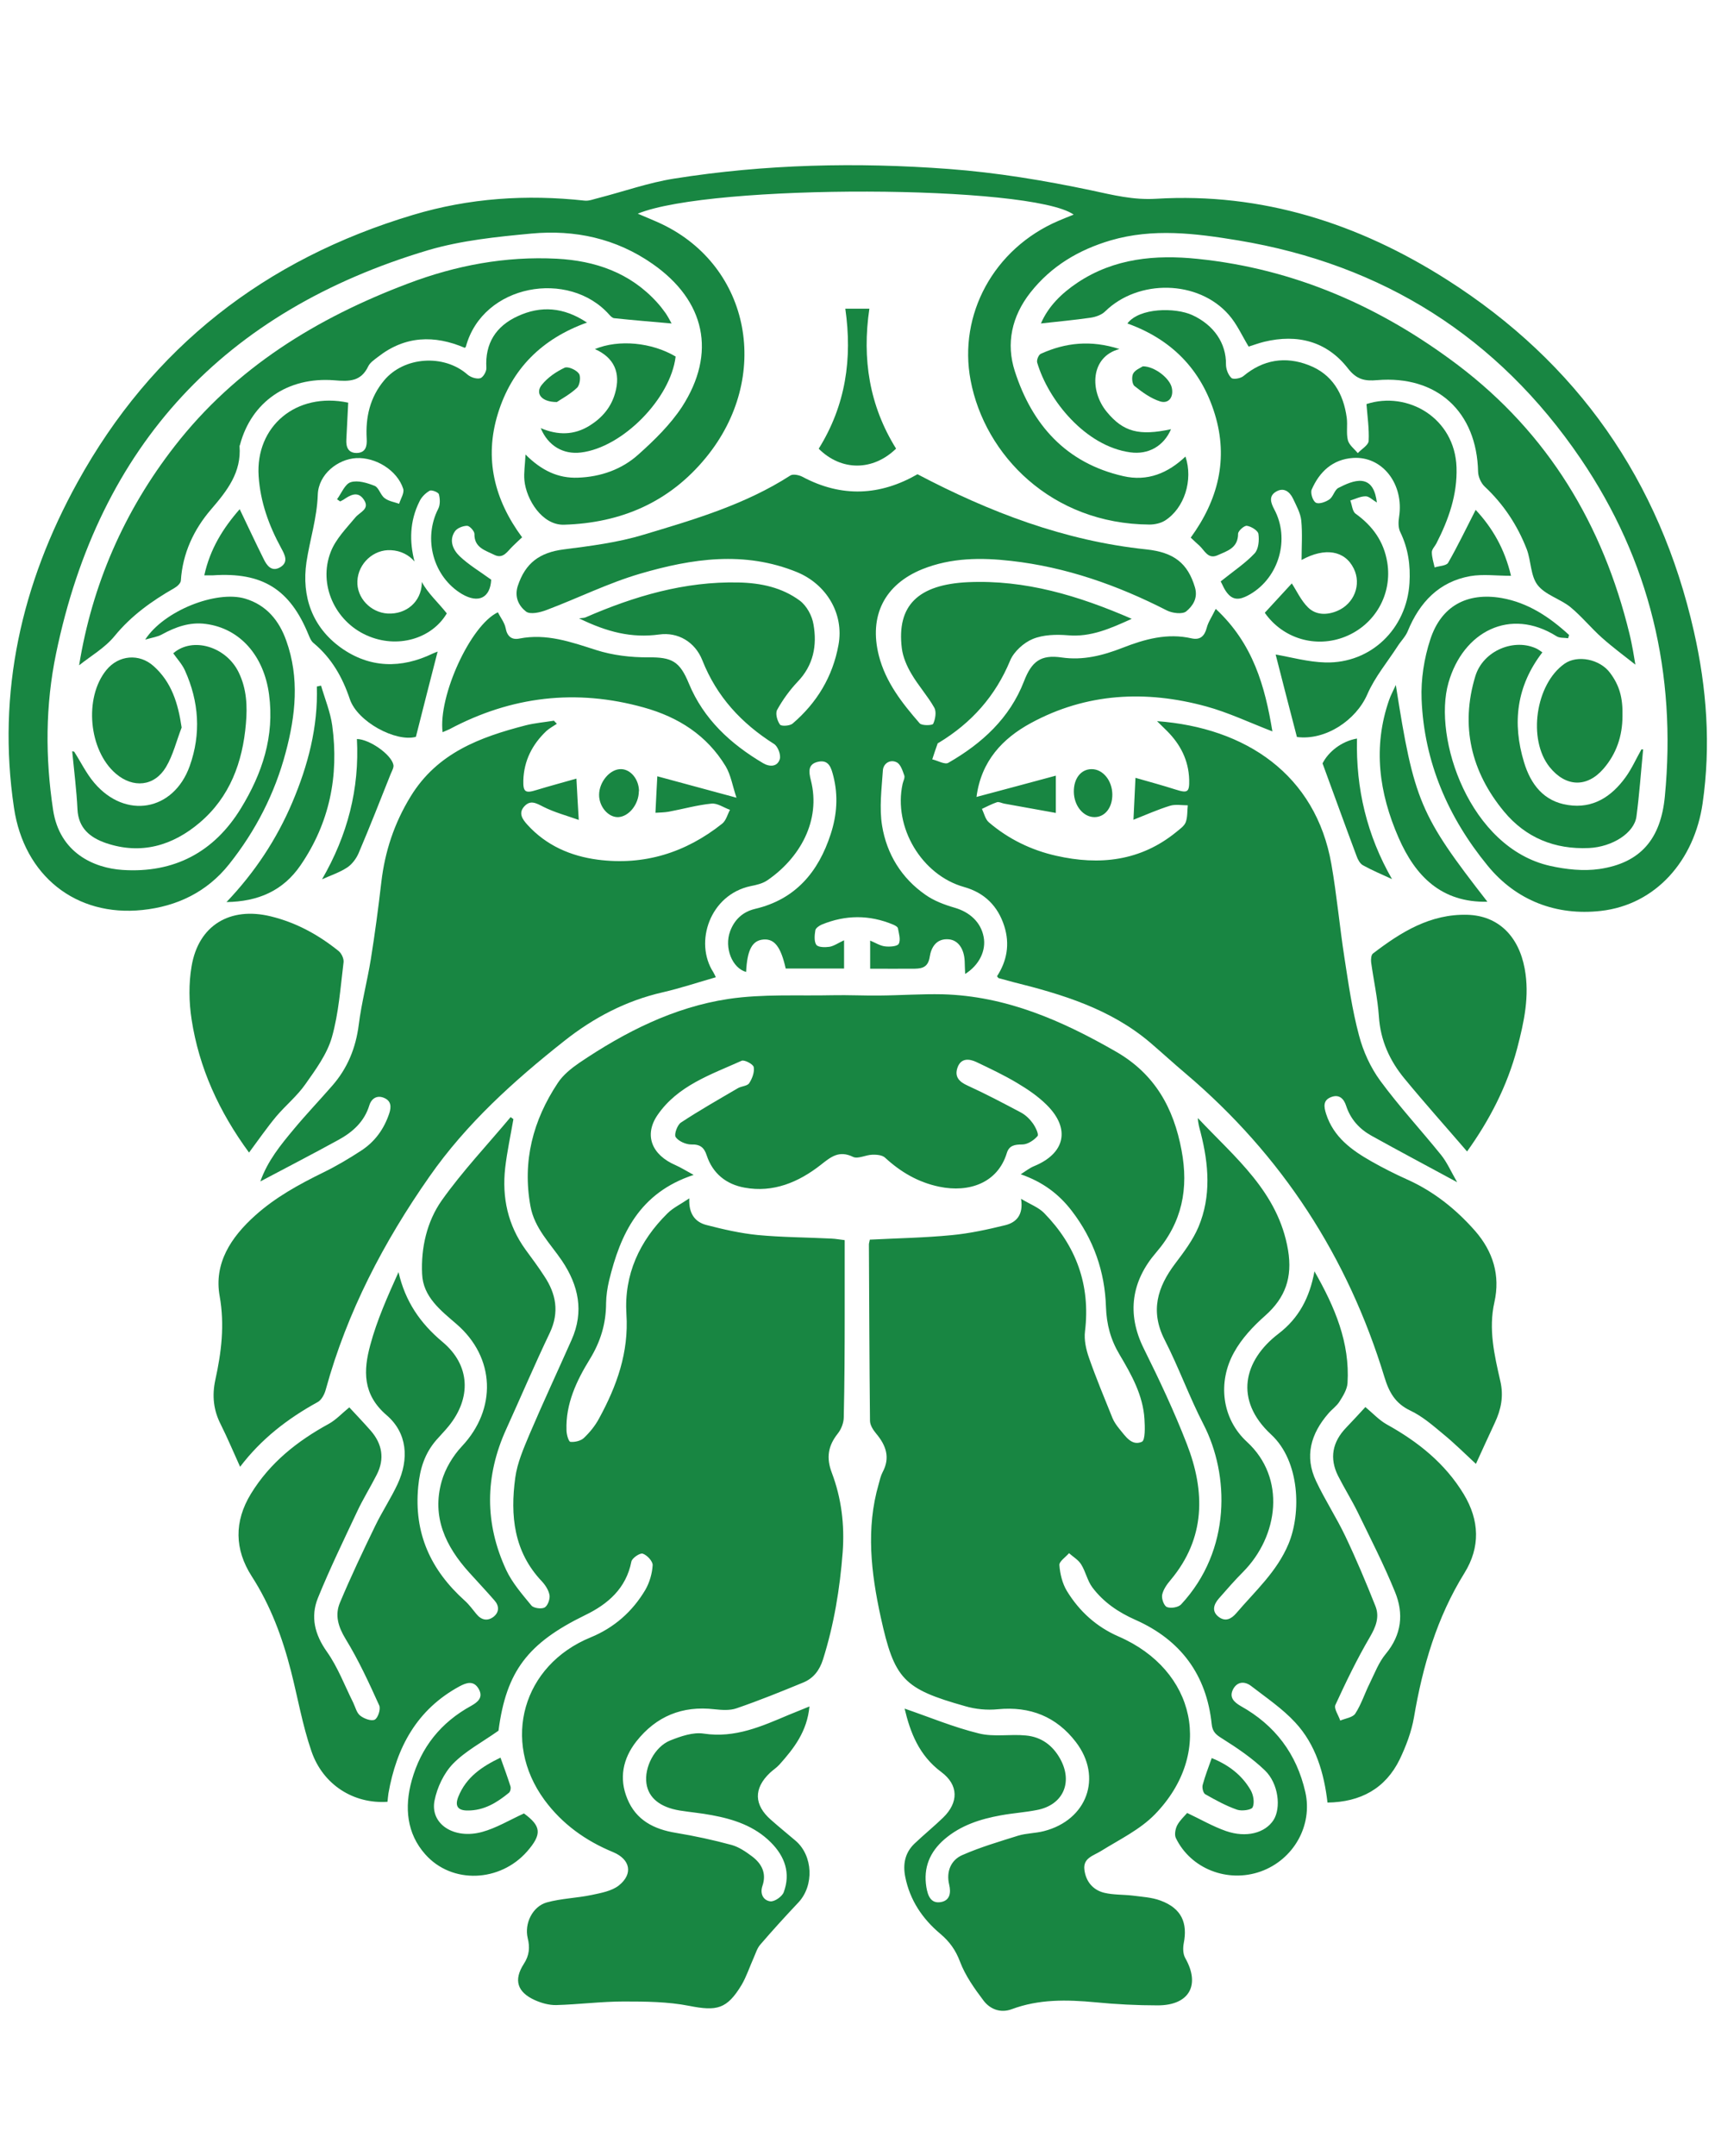<?xml version="1.0" encoding="UTF-8"?>
<svg id="Livello_1" data-name="Livello 1" xmlns="http://www.w3.org/2000/svg" viewBox="0 0 110.47 138.85">
  <defs>
    <style>
      .cls-1 {
        fill: #231f20;
      }

      .cls-2 {
        fill: #188642;
      }
    </style>
  </defs>
  <path class="cls-1" d="M31.92,51.03v.05h.01v-.04h-.01ZM31.92,51.03v.05h.01v-.04h-.01ZM31.92,51.03v.05h.01v-.04h-.01ZM31.92,51.03v.05h.01v-.04h-.01ZM31.92,51.03v.05h.01v-.04h-.01ZM31.92,51.03v.05h.01v-.04h-.01ZM31.92,51.03v.05h.01v-.04h-.01ZM31.92,51.03v.05h.01v-.04h-.01ZM31.92,51.03v.05h.01v-.04h-.01ZM31.92,51.03v.05h.01v-.04h-.01ZM31.92,51.03v.05h.01v-.04h-.01ZM31.92,51.03v.05h.01v-.04h-.01Z"/>
  <polyline class="cls-1" points="31.93 51.07 31.92 51.08 31.92 51.03 31.93 51.04"/>
  <g>
    <path class="cls-2" d="M65.78,75.6c.27-.17.53-.38.82-.5,2.01-.82,2.37-2.41.83-3.94-.56-.56-1.24-1.02-1.93-1.43-.84-.5-1.73-.92-2.61-1.34-.47-.22-.99-.26-1.21.35-.21.59.09.92.65,1.17,1.16.53,2.3,1.13,3.43,1.73.3.16.57.42.77.7.17.24.4.71.3.82-.23.27-.64.54-.98.54-.49,0-.85.06-1,.56-.59,1.92-2.43,2.56-4.35,2.16-1.35-.28-2.48-.94-3.49-1.87-.18-.17-.55-.2-.82-.19-.42.01-.93.29-1.24.14-.91-.44-1.43,0-2.09.52-1.42,1.11-3.05,1.8-4.9,1.46-1.17-.21-2.05-.9-2.44-2.08-.16-.5-.42-.72-1-.7-.34,0-.82-.21-1-.48-.11-.17.11-.78.34-.93,1.2-.79,2.45-1.5,3.68-2.22.23-.13.6-.13.72-.32.19-.29.35-.71.29-1.03-.03-.19-.6-.49-.78-.41-1.98.89-4.12,1.6-5.42,3.5-.88,1.29-.37,2.56,1.16,3.22.36.16.69.37,1.17.63-3.49,1.15-4.72,3.8-5.45,6.82-.11.47-.18.95-.19,1.43,0,1.31-.35,2.48-1.05,3.62-.85,1.38-1.56,2.87-1.5,4.57,0,.26.13.73.25.75.28.03.67-.06.87-.25.38-.36.73-.79.98-1.26,1.14-2.09,1.92-4.25,1.76-6.71-.16-2.55.84-4.71,2.64-6.49.36-.36.85-.59,1.41-.97-.05,1.02.4,1.54,1.12,1.72,1.08.28,2.18.53,3.28.64,1.57.15,3.16.15,4.74.23.29.01.58.07.87.1,0,1.64,0,3.22,0,4.8,0,2.2-.01,4.4-.06,6.6,0,.36-.16.77-.38,1.05-.63.79-.76,1.56-.39,2.53.62,1.64.83,3.35.7,5.12-.18,2.35-.56,4.66-1.27,6.91-.22.69-.61,1.2-1.25,1.47-1.43.59-2.86,1.17-4.32,1.67-.43.15-.95.11-1.42.06-2.07-.24-3.75.45-5.03,2.07-.87,1.11-1.13,2.38-.58,3.7.56,1.37,1.71,1.96,3.13,2.19,1.21.2,2.41.46,3.59.78.47.13.92.44,1.32.74.62.47.94,1.09.66,1.9-.17.51.06.93.51.99.27.03.75-.3.86-.58.46-1.23.08-2.31-.83-3.22-1.05-1.05-2.39-1.49-3.8-1.75-.68-.13-1.38-.19-2.07-.3-1.27-.21-2.01-.82-2.14-1.74-.15-1.03.52-2.36,1.53-2.77.68-.27,1.48-.55,2.17-.44,2.01.3,3.72-.47,5.47-1.21.41-.17.82-.33,1.33-.54-.15,1.61-1,2.7-1.94,3.75-.18.2-.41.34-.61.53-1.05,1-1.03,2.06.07,3.02.52.46,1.06.9,1.59,1.35,1.12.96,1.2,2.88.18,3.97-.84.89-1.66,1.79-2.46,2.72-.2.23-.29.55-.42.84-.26.58-.46,1.2-.78,1.75-.95,1.57-1.6,1.7-3.38,1.35-1.37-.27-2.81-.28-4.22-.28-1.45,0-2.89.19-4.34.23-.46.01-.96-.13-1.38-.32-1.13-.51-1.38-1.29-.71-2.33.36-.55.4-1.07.25-1.67-.22-.93.31-2.03,1.23-2.29.94-.26,1.94-.28,2.89-.48.61-.13,1.29-.25,1.75-.61.94-.75.74-1.69-.37-2.15-1.77-.73-3.28-1.81-4.42-3.36-2.79-3.81-1.4-8.68,2.98-10.47,1.51-.62,2.69-1.66,3.52-3.06.27-.47.44-1.05.47-1.59.01-.25-.36-.65-.64-.74-.18-.06-.69.29-.73.51-.34,1.74-1.53,2.75-2.98,3.45-3.69,1.8-5.08,3.61-5.58,7.44-1.06.75-2.13,1.31-2.93,2.13-.59.61-1.02,1.52-1.19,2.37-.3,1.51,1.25,2.52,3.07,2.02.91-.25,1.75-.76,2.69-1.19,1.11.81,1.18,1.33.2,2.45-1.73,1.97-4.83,2.13-6.56.18-1.19-1.34-1.35-3.02-.87-4.75.6-2.15,1.88-3.74,3.83-4.81.43-.24.79-.54.49-1.08-.32-.57-.79-.42-1.25-.17-2.74,1.49-4.05,3.93-4.57,6.89-.03.18-.04.37-.06.54-2.17.15-4.16-1.09-4.9-3.26-.58-1.68-.88-3.45-1.32-5.17-.55-2.15-1.31-4.21-2.53-6.1-1.1-1.72-1.14-3.51-.05-5.3,1.23-2.01,2.99-3.4,5.02-4.51.47-.26.85-.68,1.32-1.06.35.38.88.93,1.38,1.5.74.85.91,1.81.39,2.83-.41.81-.9,1.59-1.28,2.41-.86,1.83-1.75,3.66-2.51,5.53-.49,1.21-.21,2.36.58,3.47.7.99,1.14,2.17,1.69,3.27.14.29.22.66.45.84.25.2.72.37.94.26.21-.11.39-.68.29-.91-.66-1.46-1.33-2.92-2.17-4.29-.48-.79-.7-1.54-.36-2.34.7-1.67,1.48-3.31,2.27-4.94.44-.91,1.01-1.77,1.44-2.69.75-1.62.63-3.29-.71-4.44-1.56-1.34-1.49-2.89-1.05-4.51.43-1.61,1.12-3.14,1.82-4.7.43,1.88,1.39,3.29,2.84,4.5,1.79,1.5,1.86,3.61.39,5.42-.25.31-.54.6-.8.9-.74.86-1.05,1.83-1.16,2.99-.29,3.02.81,5.38,3,7.35.28.25.5.56.74.85.32.4.72.49,1.12.18.37-.3.36-.71.04-1.06-.53-.61-1.08-1.19-1.62-1.79-1.52-1.68-2.42-3.58-1.77-5.87.23-.81.72-1.63,1.3-2.25,2.26-2.4,2.16-5.72-.35-7.88-1.02-.88-2.15-1.75-2.21-3.22-.08-1.68.31-3.38,1.26-4.73,1.34-1.89,2.95-3.59,4.44-5.37.06.04.12.08.18.13-.18,1.05-.41,2.1-.53,3.15-.21,1.9.17,3.67,1.31,5.25.41.56.83,1.12,1.21,1.71.76,1.14.98,2.32.36,3.64-.98,2.05-1.87,4.14-2.81,6.21-1.38,3.03-1.4,6.07,0,9.08.39.83,1.03,1.56,1.62,2.28.14.17.64.24.85.13.2-.11.35-.53.32-.78-.05-.32-.26-.65-.49-.9-1.82-1.91-2.05-4.25-1.72-6.68.13-.96.54-1.89.92-2.8.87-2.04,1.81-4.05,2.71-6.08.81-1.82.45-3.5-.62-5.09-.76-1.12-1.77-2.09-2.03-3.51-.53-2.9.16-5.53,1.76-7.94.34-.52.87-.94,1.39-1.3,2.93-1.98,6.08-3.58,9.6-4.11,2.21-.33,4.48-.19,6.73-.24.99-.02,1.98.03,2.97.02,1.37-.01,2.73-.11,4.1-.08,4.08.11,7.68,1.69,11.16,3.69,2.51,1.44,3.72,3.63,4.23,6.36.46,2.45.05,4.62-1.64,6.58-1.57,1.82-1.92,3.92-.79,6.19,1,2.01,1.96,4.05,2.77,6.14,1.19,3.06,1.21,6.06-1.04,8.75-.24.28-.48.62-.55.96-.05.25.12.72.31.79.25.1.73.02.91-.17,3.26-3.51,3.1-8.37,1.45-11.58-.92-1.78-1.6-3.68-2.51-5.46-.94-1.84-.47-3.39.68-4.91.56-.74,1.14-1.51,1.5-2.36.83-1.98.66-4.03.14-6.07-.08-.3-.17-.6-.18-.94,2.38,2.54,5.18,4.75,5.81,8.51.29,1.75-.17,3.06-1.48,4.22-.77.68-1.51,1.47-2,2.36-1.07,1.92-.79,4.27.83,5.76,2.54,2.33,2.03,6.07-.24,8.37-.55.55-1.06,1.14-1.57,1.72-.33.38-.48.83,0,1.19.42.31.79.14,1.12-.24,1.21-1.42,2.62-2.67,3.37-4.47.82-1.97.75-5.31-1.12-7.04-2.4-2.22-1.78-4.77.47-6.49,1.31-1,2.01-2.32,2.32-4.02,1.32,2.31,2.29,4.6,2.13,7.2-.03.41-.29.83-.52,1.19-.18.29-.49.5-.71.76-1.13,1.3-1.56,2.76-.79,4.37.57,1.21,1.31,2.34,1.88,3.54.7,1.47,1.33,2.97,1.93,4.48.29.71.04,1.35-.36,2.03-.82,1.4-1.53,2.87-2.21,4.35-.11.24.2.67.31,1.01.33-.14.81-.2.97-.45.39-.6.61-1.31.93-1.95.32-.65.58-1.35,1.03-1.89,1.03-1.24,1.17-2.6.6-3.99-.71-1.75-1.58-3.44-2.41-5.15-.39-.79-.86-1.54-1.26-2.33-.57-1.14-.36-2.18.51-3.09.46-.48.91-.97,1.25-1.34.47.39.88.84,1.38,1.12,2,1.11,3.74,2.49,4.95,4.48,1.03,1.7,1.08,3.43.05,5.09-1.78,2.87-2.69,6-3.25,9.29-.16.93-.51,1.85-.92,2.71-.92,1.88-2.52,2.75-4.65,2.78-.22-1.89-.75-3.73-2.08-5.16-.82-.89-1.86-1.59-2.83-2.34-.41-.32-.9-.31-1.17.2-.27.52.05.83.5,1.09,2.2,1.23,3.59,3.07,4.15,5.53.49,2.15-.75,4.36-2.88,5.12-2.12.75-4.5-.17-5.46-2.16-.1-.21-.03-.59.09-.82.17-.32.46-.58.64-.79.85.4,1.64.86,2.49,1.16,1.32.46,2.53.13,3.07-.7.5-.78.33-2.35-.55-3.2-.82-.79-1.78-1.44-2.75-2.05-.4-.25-.63-.43-.68-.93-.33-3.18-2-5.42-4.9-6.71-1.11-.49-2.07-1.14-2.79-2.1-.32-.43-.43-1.02-.72-1.48-.18-.29-.51-.48-.78-.72-.22.26-.64.53-.62.77.04.56.19,1.18.48,1.66.8,1.31,1.9,2.31,3.32,2.93,5.01,2.17,6.16,7.53,2.36,11.45-.96.99-2.29,1.63-3.48,2.37-.5.31-1.16.45-1.07,1.2.09.75.54,1.31,1.28,1.49.59.14,1.22.11,1.82.18.6.08,1.24.11,1.8.32,1.39.51,1.75,1.47,1.5,2.75-.06.31-.05.7.1.96.98,1.73.26,3.04-1.78,3.04-1.34,0-2.69-.07-4.02-.2-1.83-.17-3.63-.21-5.39.45-.71.26-1.38,0-1.8-.55-.59-.78-1.18-1.61-1.52-2.51-.28-.75-.68-1.3-1.26-1.79-1.16-.97-1.97-2.17-2.27-3.68-.16-.81-.02-1.55.6-2.14.6-.57,1.25-1.1,1.84-1.67,1-.97,1.01-2.1-.12-2.94-1.44-1.07-2-2.56-2.36-4.08,1.58.54,3.15,1.2,4.79,1.6.96.24,2.02.03,3.02.13.99.09,1.73.63,2.22,1.52.82,1.5.18,2.96-1.51,3.28-.76.15-1.54.2-2.31.34-1.33.24-2.59.64-3.64,1.54-.95.82-1.37,1.83-1.17,3.08.09.53.27,1.08.93.97.58-.1.67-.58.54-1.13-.2-.83.11-1.58.85-1.9,1.16-.51,2.39-.87,3.6-1.25.53-.16,1.11-.15,1.65-.29,2.78-.71,3.8-3.47,2.06-5.74-1.25-1.63-2.94-2.31-5.02-2.11-.7.07-1.45,0-2.12-.2-3.97-1.12-4.55-1.73-5.43-5.74-.62-2.84-.96-5.7-.13-8.56.07-.26.13-.53.25-.76.51-.95.22-1.74-.42-2.5-.19-.23-.39-.54-.39-.82-.04-3.78-.05-7.56-.07-11.35,0-.08.03-.15.06-.31,1.75-.09,3.52-.12,5.27-.29,1.16-.11,2.31-.36,3.45-.64.69-.17,1.19-.64,1.02-1.7.6.36,1.13.55,1.49.92,2.06,2.11,2.99,4.63,2.63,7.61-.07.56.07,1.18.26,1.72.46,1.31.99,2.58,1.51,3.87.1.24.26.47.43.68.39.46.79,1.14,1.46.85.23-.1.2-.96.17-1.46-.09-1.54-.84-2.87-1.6-4.15-.58-.97-.84-1.94-.88-3.08-.07-2.27-.8-4.36-2.2-6.18-.82-1.07-1.85-1.86-3.29-2.36Z"/>
    <path class="cls-2" d="M15.49,94.51c-.45-.99-.83-1.9-1.27-2.78-.47-.92-.57-1.85-.35-2.87.39-1.77.61-3.53.28-5.39-.38-2.11.72-3.79,2.28-5.19,1.31-1.18,2.83-2.01,4.4-2.78.84-.41,1.65-.89,2.43-1.4.88-.57,1.47-1.38,1.81-2.39.15-.45.12-.82-.33-1.01-.45-.19-.81.03-.95.48-.32,1.05-1.07,1.72-1.98,2.22-1.64.9-3.3,1.76-5.04,2.68.47-1.33,1.31-2.35,2.16-3.37.79-.95,1.64-1.84,2.45-2.77,1-1.13,1.54-2.45,1.73-3.96.18-1.42.55-2.81.78-4.23.26-1.63.48-3.27.67-4.92.23-1.99.83-3.81,1.89-5.54,1.72-2.81,4.47-3.82,7.41-4.58.59-.15,1.21-.2,1.82-.3.06.07.13.14.19.2-.22.15-.47.28-.67.46-.91.86-1.45,1.91-1.49,3.18-.02.75.13.85.83.63.88-.27,1.76-.5,2.59-.74.05.94.09,1.69.15,2.66-.79-.28-1.58-.49-2.29-.85-.45-.23-.82-.45-1.21-.03-.41.44-.13.84.2,1.2,1.21,1.33,2.78,2.01,4.52,2.24,2.99.39,5.67-.45,8.02-2.32.25-.2.34-.59.5-.89-.4-.14-.81-.44-1.19-.4-.92.09-1.83.35-2.75.52-.28.05-.57.05-.86.07.04-.77.07-1.48.12-2.35,1.65.45,3.25.88,5.1,1.38-.25-.74-.36-1.46-.7-2.03-1.21-1.99-3.04-3.16-5.27-3.78-4.37-1.22-8.54-.72-12.52,1.4-.14.07-.29.12-.44.19-.29-2.31,1.79-6.89,3.56-7.72.17.34.43.66.5,1.02.1.55.41.77.89.67,1.74-.34,3.32.22,4.94.74,1.07.34,2.24.48,3.37.47,1.51-.01,2.01.25,2.6,1.68.95,2.3,2.69,3.9,4.79,5.14.43.25.92.23,1.07-.27.08-.27-.12-.81-.37-.97-2.1-1.33-3.69-3.04-4.62-5.39-.47-1.19-1.58-1.83-2.78-1.66-1.77.24-3.34-.15-5.16-1.04.2-.03.31-.02.41-.06,3.15-1.37,6.39-2.33,9.87-2.25,1.43.03,2.79.32,3.94,1.17.44.33.79.97.88,1.53.24,1.35,0,2.63-1.02,3.69-.51.54-.96,1.16-1.32,1.81-.13.23,0,.7.18.95.08.12.63.09.81-.06,1.57-1.34,2.59-3.03,2.96-5.07.37-2.01-.78-3.91-2.68-4.69-3.39-1.38-6.76-.87-10.08.1-2.06.6-4.02,1.58-6.04,2.34-.41.16-1.06.31-1.33.1-.45-.35-.76-.92-.53-1.64.49-1.49,1.41-2.16,2.96-2.36,1.72-.22,3.47-.44,5.12-.94,3.27-.98,6.56-1.94,9.48-3.82.17-.11.56-.03.77.08,2.54,1.36,5.02,1.22,7.42-.16,4.64,2.44,9.47,4.29,14.74,4.84,1.79.19,2.67.9,3.13,2.44.21.71-.15,1.21-.56,1.55-.24.2-.9.12-1.25-.06-3.17-1.62-6.48-2.79-10.03-3.19-1.93-.22-3.86-.21-5.71.53-2.45.99-3.46,3.01-2.81,5.57.44,1.72,1.5,3.06,2.63,4.36.14.16.82.14.87.03.14-.3.22-.78.07-1.04-.43-.76-1.04-1.43-1.48-2.19-.29-.49-.54-1.07-.61-1.63-.34-2.76,1.05-4.11,4.27-4.26,3.68-.16,7.09.86,10.54,2.36-1.39.63-2.64,1.19-4.12,1.06-.75-.06-1.58-.04-2.26.24-.58.24-1.21.81-1.45,1.38-.95,2.3-2.5,4.03-4.6,5.3-.02.01-.06.02-.07.04-.12.34-.24.68-.35,1.03.35.08.82.36,1.04.22,2.16-1.24,3.95-2.87,4.87-5.25.49-1.27,1.07-1.73,2.43-1.53,1.38.2,2.65-.13,3.91-.62,1.43-.56,2.89-.97,4.46-.61.55.12.83-.15.97-.68.09-.36.32-.69.58-1.22,2.41,2.24,3.17,4.98,3.65,7.89-1.48-.57-2.84-1.22-4.27-1.61-3.88-1.06-7.72-.87-11.3,1.08-1.8.98-3.19,2.43-3.49,4.75,1.72-.46,3.38-.9,5.11-1.37v2.4c-1.09-.2-2.21-.4-3.33-.6-.16-.03-.33-.13-.46-.09-.33.11-.65.28-.97.43.14.29.22.67.44.86,1.26,1.08,2.74,1.8,4.35,2.16,2.78.63,5.43.35,7.74-1.54.23-.19.51-.38.6-.63.12-.33.09-.72.13-1.08-.39,0-.8-.08-1.15.03-.78.24-1.54.58-2.35.9.05-.99.08-1.75.13-2.7.87.25,1.73.48,2.57.75.79.25.91.19.89-.64-.04-1.24-.56-2.26-1.43-3.13-.21-.2-.41-.41-.64-.63,5.71.42,10.22,3.44,11.23,9.21.35,2,.53,4.02.84,6.02.26,1.68.5,3.37.94,5.01.27,1.03.74,2.06,1.37,2.92,1.22,1.66,2.63,3.18,3.92,4.78.37.46.62,1.03,1.03,1.75-1.99-1.08-3.77-2.02-5.53-3-.77-.43-1.34-1.06-1.62-1.92-.15-.47-.46-.76-.97-.56-.52.2-.47.61-.32,1.08.48,1.5,1.65,2.34,2.92,3.06.74.42,1.51.81,2.29,1.16,1.72.77,3.16,1.92,4.39,3.32,1.15,1.32,1.63,2.85,1.24,4.59-.39,1.73,0,3.41.38,5.07.23.98.05,1.84-.36,2.71-.43.91-.84,1.83-1.21,2.63-.67-.62-1.37-1.32-2.13-1.94-.66-.55-1.33-1.13-2.09-1.49-.97-.46-1.37-1.17-1.67-2.15-2.36-7.75-6.6-14.29-12.8-19.55-.77-.65-1.51-1.33-2.28-1.99-2.56-2.18-5.67-3.12-8.85-3.91-.31-.08-.61-.17-.92-.25-.02,0-.04-.04-.11-.12.64-.98.84-2.07.47-3.23-.41-1.29-1.27-2.15-2.59-2.52-2.72-.76-4.57-3.84-3.96-6.64.04-.18.16-.39.11-.54-.11-.31-.24-.73-.49-.85-.42-.21-.86.07-.89.52-.08,1.19-.24,2.41-.05,3.57.3,1.82,1.25,3.37,2.79,4.44.55.39,1.22.64,1.87.83.98.28,1.7.93,1.88,1.88.17.87-.27,1.81-1.19,2.39-.01-.31-.03-.56-.03-.8-.03-.82-.42-1.37-1.01-1.43-.82-.08-1.15.53-1.24,1.11-.1.66-.45.77-.96.78-.94.01-1.87,0-2.88,0v-1.81c.34.14.63.33.94.37.3.04.81.01.9-.16.14-.26.01-.67-.05-1-.02-.1-.19-.19-.31-.24-1.53-.64-3.07-.63-4.6,0-.16.07-.38.22-.41.36-.05.31-.09.72.06.94.12.17.57.17.85.13.29-.05.55-.24.94-.42v1.82h-3.76c-.31-1.39-.72-1.92-1.42-1.87-.73.05-1.06.65-1.13,2.09-.9-.25-1.42-1.56-1.03-2.62.28-.75.81-1.25,1.6-1.44,2.61-.61,4.09-2.38,4.88-4.82.4-1.22.49-2.47.17-3.73-.13-.5-.27-1.07-.96-.93-.69.14-.63.64-.49,1.19.67,2.62-.73,5.04-2.82,6.46-.3.2-.69.29-1.05.36-2.63.55-3.66,3.62-2.41,5.55.05.08.09.18.16.32-1.18.34-2.29.71-3.42.97-2.37.54-4.46,1.64-6.34,3.13-3.24,2.56-6.31,5.33-8.69,8.74-2.94,4.2-5.3,8.71-6.67,13.69-.08.31-.27.69-.53.83-1.93,1.06-3.63,2.37-4.99,4.16Z"/>
    <path class="cls-2" d="M76.36,29.4c.51,1.51-.07,3.34-1.33,4.13-.28.17-.66.25-.99.25-6.31-.04-10.61-4.47-11.52-9.29-.8-4.22,1.48-8.48,5.66-10.27.32-.14.64-.26.98-.4-2.73-1.93-23.36-2-28.08-.06.56.24,1.06.44,1.55.67,5.73,2.74,7.08,9.87,2.84,15.04-2.35,2.87-5.46,4.21-9.14,4.32-1.41.04-2.43-1.62-2.55-2.85-.05-.49.04-.99.07-1.67,1.04,1.04,2.11,1.54,3.38,1.49,1.46-.05,2.83-.53,3.9-1.5,1.03-.92,2.05-1.92,2.8-3.06,2.24-3.47,1.5-6.84-1.9-9.21-2.35-1.64-5.01-2.21-7.8-1.95-2.23.21-4.51.44-6.65,1.07-13.11,3.91-21.19,12.54-23.97,25.98-.69,3.33-.7,6.7-.19,10.07.42,2.77,2.64,3.74,4.47,3.86,3.32.22,5.9-1.14,7.63-3.97,1.37-2.24,2.17-4.63,1.81-7.33-.33-2.48-1.86-4.25-4.07-4.54-1.02-.14-1.95.19-2.84.68-.27.15-.59.19-1.07.33,1.21-1.87,4.59-3.19,6.44-2.64,1.37.41,2.19,1.41,2.65,2.71.86,2.4.6,4.81-.04,7.2-.7,2.64-1.93,5.04-3.64,7.19-1.43,1.8-3.37,2.72-5.59,2.95-4.28.45-7.62-2.2-8.27-6.58-1.11-7.45.49-14.44,4.09-20.96,4.8-8.7,12.09-14.37,21.61-17.22,3.63-1.09,7.31-1.33,11.06-.92.29.03.59-.1.89-.17,1.63-.42,3.23-.99,4.88-1.25,5.86-.93,11.77-1.06,17.67-.62,3.09.23,6.17.74,9.2,1.38,1.4.3,2.7.63,4.17.54,6.82-.41,13.04,1.59,18.73,5.21,8.41,5.35,13.71,12.93,15.91,22.65.83,3.66,1.1,7.34.56,11.08-.53,3.66-3,6.52-6.56,6.92-2.84.32-5.44-.65-7.29-2.92-2.54-3.1-4.09-6.67-4.25-10.71-.05-1.28.16-2.63.56-3.85.7-2.15,2.36-3.05,4.59-2.67,1.71.3,3.1,1.23,4.35,2.38-.02.07-.04.14-.06.21-.25-.04-.55,0-.75-.13-2.99-1.88-6.02-.3-6.96,3-1.02,3.57,1.37,10.63,6.55,11.79,1.03.23,2.15.35,3.18.2,2.64-.39,3.95-1.93,4.21-4.68.76-7.89-.97-15.19-5.43-21.75-5.32-7.82-12.72-12.5-22.06-14.05-2.73-.45-5.47-.8-8.21,0-2.06.61-3.82,1.65-5.17,3.36-1.2,1.53-1.58,3.28-1,5.07,1.11,3.44,3.29,5.91,6.98,6.75,1.57.36,2.89-.19,4.03-1.28Z"/>
    <path class="cls-2" d="M37.79,20.76c-1.48-.98-2.95-1.09-4.44-.4-1.4.64-2.12,1.75-2.02,3.34.01.23-.22.62-.41.66-.24.06-.62-.07-.82-.25-1.51-1.32-4.08-1.15-5.36.39-.91,1.09-1.2,2.37-1.12,3.75.03.48-.06.9-.63.92-.56.01-.71-.38-.68-.87.04-.79.08-1.58.12-2.37-3.37-.71-5.98,1.54-5.77,4.73.11,1.67.66,3.18,1.45,4.63.24.44.5.92-.08,1.25-.54.3-.85-.13-1.05-.55-.52-1.04-1.01-2.1-1.54-3.2-1.07,1.22-1.91,2.56-2.28,4.26.23,0,.38,0,.54,0,3.2-.22,4.98.89,6.18,3.84.08.19.17.41.33.53,1.15.96,1.85,2.19,2.32,3.59.49,1.48,2.98,2.79,4.26,2.44.48-1.89.93-3.68,1.4-5.49-.09.04-.2.07-.3.12-2.05.99-4.08.95-5.93-.37-1.85-1.33-2.54-3.3-2.22-5.51.22-1.45.68-2.84.73-4.35.05-1.32,1.29-2.28,2.47-2.35,1.26-.07,2.65.79,3.03,1.97.09.27-.16.64-.26.97-.31-.11-.67-.16-.93-.36-.27-.19-.37-.67-.64-.79-.48-.19-1.09-.38-1.54-.24-.38.11-.6.71-.89,1.1.07.05.13.09.2.14.07-.04.15-.07.21-.11.44-.3.93-.59,1.32,0,.4.6-.24.78-.54,1.13-.58.7-1.28,1.4-1.6,2.24-.81,2.09.28,4.45,2.31,5.36,1.97.89,4.2.23,5.17-1.41-.55-.7-1.24-1.31-1.61-2.03v.11c-.05,1.17-.99,1.99-2.2,1.93-1.11-.07-2-1.02-1.95-2.09.05-1.14,1.05-2.06,2.17-1.99.62.03,1.16.31,1.51.73-.33-1.28-.32-2.59.32-3.87.13-.28.39-.54.66-.69.12-.07.56.1.59.23.08.29.09.68-.04.93-.99,1.93-.33,4.38,1.52,5.49,1.09.64,1.83.23,1.89-.92-.73-.53-1.44-.95-2.03-1.51-.42-.4-.71-1.01-.31-1.6.14-.21.52-.36.79-.36.16,0,.47.34.47.52-.02.89.7,1.06,1.28,1.35.58.29.85-.24,1.19-.56.19-.18.38-.37.6-.57-1.79-2.42-2.45-5.07-1.56-7.96.89-2.89,2.83-4.83,5.77-5.88Z"/>
    <path class="cls-2" d="M95.06,32.84c1.07,1.15,1.86,2.5,2.27,4.24-.93,0-1.8-.12-2.62.02-2.02.36-3.27,1.69-4.03,3.54-.14.35-.44.64-.65.97-.66,1.02-1.47,1.99-1.95,3.09-.73,1.69-2.71,3-4.54,2.76-.48-1.84-.95-3.66-1.37-5.31.95.16,2.07.48,3.21.51,2.93.07,5.23-2.17,5.41-5.11.07-1.14-.08-2.23-.59-3.28-.14-.28-.13-.66-.08-.98.33-2.11-1.07-3.93-2.97-3.8-1.31.09-2.16.89-2.66,2.04-.09.22.07.73.27.84.19.11.63-.04.87-.21.25-.17.33-.61.58-.74.47-.24,1.03-.5,1.51-.45.64.07.88.67.97,1.39-.29-.17-.51-.41-.73-.4-.33,0-.65.17-.98.27.11.29.13.7.34.85,1.1.79,1.82,1.79,2.04,3.14.33,2.03-.77,4-2.71,4.78-1.9.76-4.02.12-5.18-1.54.61-.66,1.22-1.32,1.74-1.89.31.47.59,1.1,1.05,1.55.51.5,1.22.5,1.88.22,1.09-.46,1.57-1.7,1.06-2.73-.57-1.16-1.85-1.38-3.36-.55,0-.87.06-1.71-.02-2.54-.05-.48-.32-.96-.53-1.41-.22-.46-.61-.75-1.11-.44-.47.29-.32.71-.1,1.13,1.02,1.9.31,4.37-1.54,5.46-.47.27-.96.48-1.39.04-.28-.28-.42-.69-.52-.86.86-.69,1.6-1.18,2.18-1.8.26-.27.31-.85.25-1.26-.03-.21-.46-.48-.74-.52-.17-.03-.57.33-.57.51,0,.93-.71,1.11-1.33,1.39-.61.27-.83-.32-1.16-.62-.18-.16-.35-.32-.56-.52,1.76-2.42,2.44-5.06,1.55-7.96-.88-2.87-2.79-4.81-5.63-5.83.77-1.02,3.08-1.04,4.18-.54,1.39.64,2.19,1.81,2.17,3.18,0,.3.14.67.35.87.12.11.59.03.77-.12,1.27-1.06,2.7-1.29,4.2-.71,1.52.58,2.25,1.83,2.46,3.4.06.47-.04.98.07,1.43.08.32.42.57.64.84.24-.26.68-.51.7-.78.04-.79-.08-1.58-.14-2.38,2.65-.86,5.69.89,5.8,4.07.06,1.76-.51,3.37-1.3,4.91-.1.19-.29.37-.29.56,0,.33.11.66.18.98.3-.1.75-.1.87-.3.62-1.08,1.16-2.21,1.77-3.4Z"/>
    <path class="cls-2" d="M105.34,42.8c-.67-.53-1.43-1.09-2.14-1.72-.71-.63-1.32-1.39-2.05-1.99-.66-.53-1.62-.78-2.11-1.42-.46-.6-.41-1.56-.7-2.31-.6-1.54-1.49-2.89-2.71-4.03-.23-.22-.41-.62-.42-.94-.08-3.87-2.64-6.23-6.5-5.91-.79.07-1.32-.03-1.88-.75-1.36-1.75-3.25-2.24-5.4-1.72-.36.09-.71.22-1,.31-.43-.71-.76-1.46-1.28-2.05-1.97-2.25-5.82-2.31-7.96-.22-.23.23-.61.36-.94.41-1.05.15-2.11.25-3.2.37.48-1.11,1.33-1.94,2.36-2.63,2.36-1.57,5.02-1.81,7.73-1.53,6.25.64,11.79,3.08,16.77,6.84,5.81,4.4,9.34,10.28,11.05,17.3.09.36.16.73.23,1.1.06.34.12.68.15.88Z"/>
    <path class="cls-2" d="M5.1,42.82c.83-5.12,2.87-9.88,6.16-14.1,3.92-5.04,9.14-8.24,15.02-10.46,3.08-1.17,6.28-1.77,9.58-1.6,2.48.13,4.73.9,6.46,2.81.2.22.38.45.55.69.15.22.27.45.39.67-1.25-.11-2.48-.21-3.7-.34-.11-.01-.23-.13-.31-.22-2.6-2.94-8.15-1.98-9.24,2.05,0,.02-.03.04-.07.08-1.96-.84-3.85-.78-5.59.58-.23.18-.51.36-.63.61-.47.99-1.24.98-2.18.9-3.02-.24-5.35,1.4-6.08,4.15,0,.03-.03.05-.03.08.13,1.7-.79,2.87-1.84,4.09-1.1,1.28-1.83,2.82-1.94,4.58-.01.17-.24.38-.42.48-1.45.83-2.77,1.77-3.85,3.09-.63.77-1.56,1.3-2.28,1.88Z"/>
    <path class="cls-2" d="M94.5,74.15c-1.35-1.57-2.72-3.1-4.03-4.69-.95-1.15-1.55-2.46-1.65-4-.08-1.17-.34-2.33-.5-3.49-.02-.18,0-.47.11-.56,1.8-1.38,3.7-2.57,6.1-2.5,1.98.06,3.29,1.37,3.68,3.46.33,1.77-.04,3.44-.48,5.13-.65,2.46-1.8,4.66-3.23,6.65Z"/>
    <path class="cls-2" d="M16.04,74.22c-1.93-2.63-3.22-5.45-3.7-8.58-.17-1.11-.19-2.3,0-3.41.44-2.64,2.47-3.86,5.1-3.22,1.64.4,3.08,1.19,4.38,2.24.18.15.34.49.31.72-.2,1.62-.31,3.27-.75,4.82-.31,1.09-1.04,2.08-1.71,3.03-.53.76-1.28,1.37-1.88,2.08-.6.72-1.13,1.49-1.74,2.31Z"/>
    <path class="cls-2" d="M4.78,48.41c.43.67.78,1.4,1.29,2,2.01,2.37,5.11,1.83,6.15-1.08.74-2.07.6-4.15-.31-6.16-.18-.4-.5-.74-.75-1.1,1.25-1.09,3.42-.43,4.22,1.24.51,1.05.56,2.17.46,3.29-.21,2.48-1.03,4.72-2.97,6.37-1.75,1.49-3.79,2.09-6.05,1.32-1.01-.35-1.77-.95-1.83-2.17-.06-1.25-.22-2.49-.34-3.74.04,0,.09.02.13.03Z"/>
    <path class="cls-2" d="M105.84,48.27c-.14,1.44-.24,2.88-.43,4.31-.14,1.06-1.55,1.96-3.06,2.03-2.2.1-4.07-.66-5.47-2.35-2.12-2.56-2.82-5.51-1.85-8.71.51-1.68,2.55-2.48,3.99-1.76.11.06.21.14.33.22-1.67,2.17-1.95,4.55-1.18,7.08.43,1.42,1.27,2.52,2.83,2.75,1.6.25,2.8-.53,3.71-1.79.4-.55.68-1.19,1.02-1.79.04,0,.09,0,.13,0Z"/>
    <path class="cls-2" d="M11.7,46.85c-.33.85-.55,1.78-1.01,2.55-.75,1.25-2.12,1.37-3.23.42-1.75-1.5-2.06-4.89-.61-6.67.79-.97,2.12-1.09,3.05-.25,1.15,1.03,1.57,2.38,1.8,3.95Z"/>
    <path class="cls-2" d="M104.51,46.11c0,1.28-.39,2.43-1.22,3.39-1.07,1.24-2.44,1.18-3.47-.1-1.43-1.78-.91-5.35.96-6.66.83-.58,2.27-.3,2.93.59.6.8.83,1.6.8,2.78Z"/>
    <path class="cls-2" d="M95.81,58.07c-2.97.06-4.64-1.65-5.72-4.12-1.26-2.88-1.67-5.84-.61-8.88.1-.29.25-.56.43-.96,1.17,7.47,1.55,8.37,5.9,13.96Z"/>
    <path class="cls-2" d="M20.68,44.15c.25.86.6,1.7.72,2.57.44,3.24-.17,6.27-2.04,9-1.13,1.65-2.74,2.34-4.77,2.37,1.82-1.91,3.23-4.04,4.24-6.42,1.01-2.38,1.66-4.85,1.58-7.46.09-.02.19-.04.28-.06Z"/>
    <path class="cls-2" d="M72.09,22.48c-1.86.51-1.91,2.69-.8,4.04,1.07,1.3,2.09,1.56,4.14,1.12-.47,1.09-1.46,1.65-2.62,1.49-2.88-.39-5.28-3.34-6-5.78-.05-.16.09-.51.24-.57,1.59-.72,3.22-.89,5.04-.31Z"/>
    <path class="cls-2" d="M38.32,22.48c1.54-.64,3.67-.43,5.2.48-.32,2.71-3.42,5.86-6.1,6.18-1.14.14-2.12-.43-2.59-1.57,1.11.47,2.15.46,3.15-.16.8-.5,1.38-1.17,1.64-2.09.38-1.31-.06-2.3-1.32-2.85Z"/>
    <path class="cls-2" d="M52.74,28.89c1.74-2.8,2.17-5.8,1.71-9.01h1.55c-.48,3.23,0,6.25,1.72,9.01-1.49,1.45-3.53,1.46-4.99,0Z"/>
    <path class="cls-2" d="M20.74,56.63c1.65-2.85,2.42-5.83,2.25-9.04.8.01,2.21.99,2.35,1.66.04.17-.09.39-.17.58-.68,1.71-1.35,3.42-2.07,5.11-.15.35-.42.71-.73.92-.5.33-1.09.52-1.64.77Z"/>
    <path class="cls-2" d="M89.66,56.61c-.63-.29-1.27-.56-1.87-.89-.19-.11-.33-.37-.41-.6-.72-1.92-1.41-3.84-2.19-5.96.37-.74,1.22-1.43,2.22-1.6-.08,3.22.64,6.24,2.26,9.06Z"/>
    <path class="cls-2" d="M32.24,113.19c.23.64.45,1.24.64,1.84.04.12,0,.34-.1.42-.78.64-1.61,1.15-2.67,1.14-.63,0-.82-.3-.59-.88.5-1.26,1.52-1.95,2.71-2.52Z"/>
    <path class="cls-2" d="M78.04,113.21c1.1.44,1.96,1.1,2.52,2.07.18.31.26.81.13,1.1-.08.18-.71.26-1,.16-.72-.25-1.39-.62-2.06-1-.13-.08-.21-.42-.16-.6.15-.56.36-1.1.58-1.72Z"/>
    <path class="cls-2" d="M41.15,50.95c0,.84-.64,1.64-1.33,1.67-.64.02-1.23-.67-1.23-1.43,0-.85.72-1.69,1.43-1.66.62.02,1.14.67,1.14,1.43Z"/>
    <path class="cls-2" d="M71.65,51.15c.01.85-.47,1.47-1.15,1.47-.72,0-1.32-.73-1.33-1.63-.01-.86.46-1.46,1.15-1.46.72,0,1.32.73,1.33,1.63Z"/>
    <path class="cls-2" d="M35.87,25.89c-1.03,0-1.4-.58-.97-1.11.38-.47.92-.84,1.47-1.1.22-.1.75.14.92.38.14.19.06.74-.12.91-.44.42-1.01.72-1.3.92Z"/>
    <path class="cls-2" d="M73.6,23.59c.77-.01,1.75.77,1.88,1.38.13.59-.19,1.05-.75.88-.6-.19-1.15-.59-1.65-.99-.16-.12-.2-.59-.09-.8.13-.24.47-.37.61-.46Z"/>
  </g>
</svg>